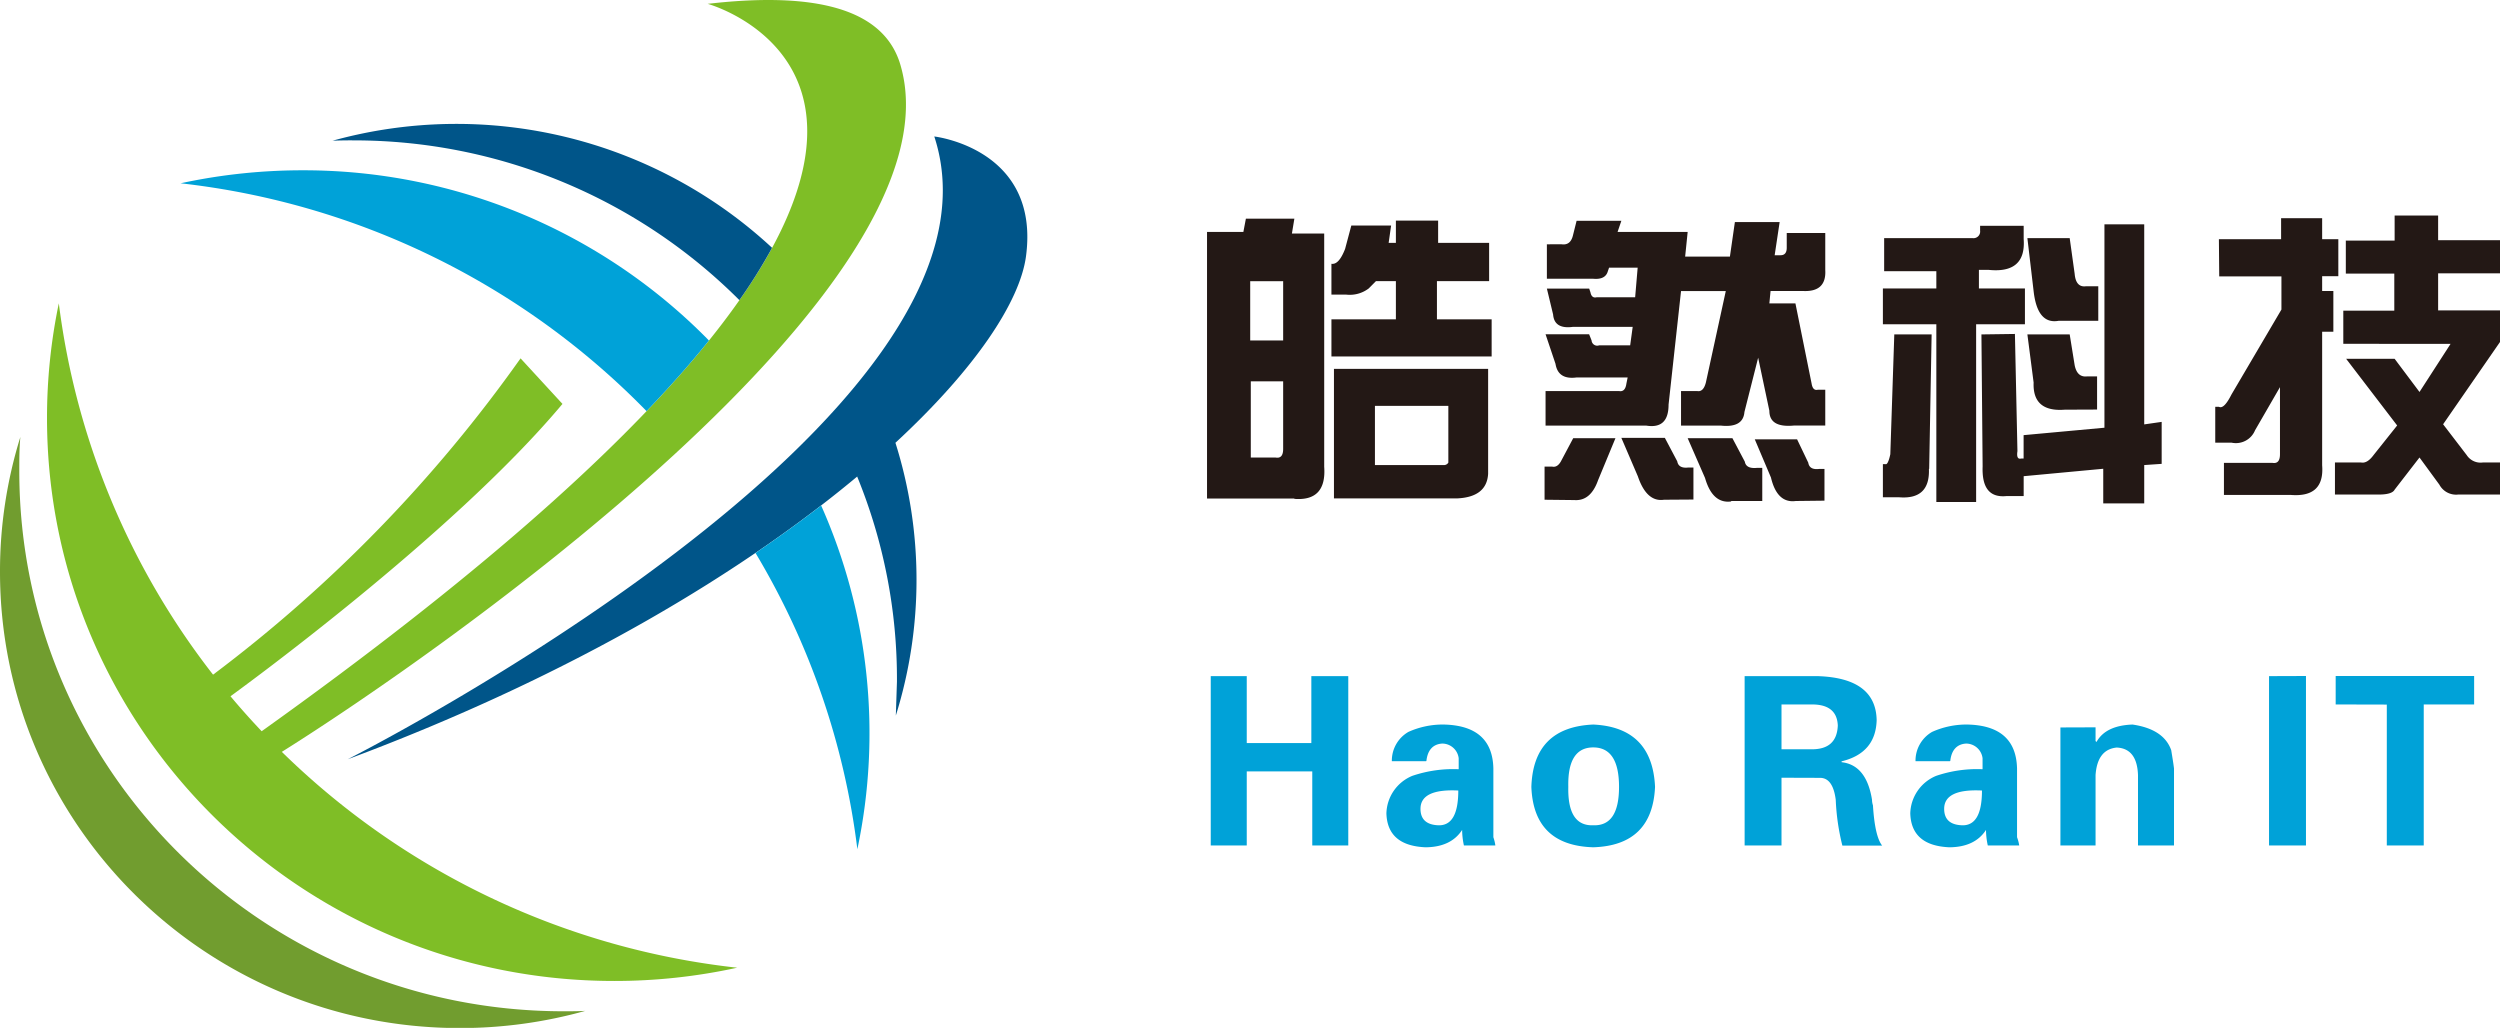 <svg id="图层_1" data-name="图层 1" xmlns="http://www.w3.org/2000/svg" viewBox="0 0 377 155"><defs><style>.cls-1{fill:#719d2f;}.cls-1,.cls-2,.cls-3,.cls-4,.cls-5{fill-rule:evenodd;}.cls-2{fill:#7fbe26;}.cls-3{fill:#005589;}.cls-4{fill:#00a2d8;}.cls-5{fill:#231815;}</style></defs><title>皓然科技</title><path class="cls-1" d="M159.5,371c-45.34,0-82.09-36.47-82.09-81.46,0-1.72,0-3.44.16-5.14a68.23,68.23,0,0,0-3.07,20.32c0,38,31.05,68.81,69.34,68.81a69.87,69.87,0,0,0,18.92-2.59C161.68,371,160.59,371,159.5,371Z" transform="translate(-74.5 -218.5)"/><path class="cls-2" d="M159.32,279.41,153,272.54a214.88,214.88,0,0,1-46.37,47.7,114.29,114.29,0,0,1-23.26-56,84.42,84.42,0,0,0-1.78,17.31c0,46.88,38.3,84.88,85.54,84.88a86.47,86.47,0,0,0,18.54-2A116.27,116.27,0,0,1,117,331.88c23.49-14.71,103.18-70.25,93.27-103.64-2.24-7.56-11-11.25-29.05-9.16,0,0,62.4,17.1-67.26,109.69q-2.43-2.56-4.7-5.27C109.37,323.39,142.44,299.58,159.32,279.41Z" transform="translate(-74.5 -218.5)"/><path class="cls-3" d="M126.93,333s102.29-51.65,88.46-93.92c0,0,16,1.81,13.83,18.07-.91,6.79-7.54,16.89-19.69,28.12a68.73,68.73,0,0,1,.06,41.14l.17-5.13a80.58,80.58,0,0,0-6-30.92l.58-.48C187.12,304.39,161.22,320.21,126.93,333Z" transform="translate(-74.5 -218.5)"/><path class="cls-4" d="M101.73,246.14A116.25,116.25,0,0,1,172,280.5c3.61-3.77,6.73-7.31,9.41-10.65a85.59,85.59,0,0,0-61.08-25.67A87.13,87.13,0,0,0,101.73,246.14Z" transform="translate(-74.5 -218.5)"/><path class="cls-4" d="M198.33,294.73q-4.62,3.56-9.9,7.16a114,114,0,0,1,15.36,44.67,84.51,84.51,0,0,0-5.46-51.83Z" transform="translate(-74.5 -218.5)"/><path class="cls-3" d="M127.87,239.67A82.16,82.16,0,0,1,186,263.76a80.87,80.87,0,0,0,4.93-7.89,70,70,0,0,0-66.28-16.15C125.69,239.68,126.78,239.66,127.87,239.67Z" transform="translate(-74.5 -218.5)"/><path class="cls-5" d="M283.91,255.12H285v-3.35h6.37v3.35h7.69v5.77h-7.87v5.77h8.25v5.59H275.28v-5.59H285v-5.77h-3L280.9,262a4.72,4.72,0,0,1-3.37.93h-2.25v-4.65c.75.12,1.43-.62,2.06-2.24l.94-3.53h6l-.37,2.6Zm-8.25,19h23.25v15.82q-.2,3.52-4.69,3.72H275.66V274.11Zm17.25,14.14v-8.56H281.84v8.93h10.32a.76.76,0,0,0,.75-.37Zm-25-27.36h-4.88v8.94H268v-8.94ZM268,276h-4.88V287.5h3.76c.75.13,1.12-.31,1.12-1.3V276Zm1.69,17.68H256.52v-40.2H262l.38-2h7.31l-.37,2.24h4.87v35.17c.25,3.47-1.25,5.09-4.5,4.84Zm38.11-38.34H310c.88.12,1.44-.31,1.69-1.3l.56-2.24H319l-.57,1.68H329l-.38,3.72h6.75l.75-5.21h6.75l-.75,5H343c.63,0,.94-.38.94-1.12v-2.23h5.81v5.58c.13,2.23-1,3.29-3.38,3.16h-4.87l-.18,1.87h3.93l2.44,12.09c.12.75.44,1.06.94.93h1.12v5.4h-4.69c-2.5.24-3.74-.49-3.74-2.23l-1.69-8-2.07,8.19c-.13,1.61-1.31,2.29-3.56,2.05h-6v-5.21h2.43c.63.12,1.07-.31,1.32-1.3l3-13.78H328l-1.88,17.13c0,2.48-1.12,3.53-3.38,3.16H307.57v-5.21h11.07c.63.12,1-.25,1.12-1.12l.19-.93h-7.69c-1.88.25-2.93-.44-3.19-2.05l-1.5-4.46h6.57l.37.93a.85.85,0,0,0,1.13.74h4.69l.38-2.79h-9q-2.82.38-3-1.86l-.94-3.91h6.38l.19.56q.18.93.93.75h5.81l.38-4.47h-4.31l-.19.55c-.24.87-1,1.25-2.25,1.12h-6.94v-5.21Zm-.38,38.52v-5h1.13c.5.12.94-.12,1.31-.74l1.88-3.54h6.37l-2.62,6.33q-1.12,3.17-3.56,3Zm37.89.19q-2.82.38-3.75-3.54l-2.44-5.76h6.38l1.69,3.53q.18,1.13,1.68.93h.76V294Zm-9.75,0h4.69v-5h-.75c-1.13.12-1.75-.19-1.88-.93l-1.87-3.54H329l2.62,6c.75,2.61,2.07,3.79,3.94,3.54Zm-10.13-.19c-1.75.26-3.06-.93-3.94-3.53L319,284.53h6.56l1.87,3.54c.13.74.69,1.05,1.69.93h.75v4.83Zm33.24-39.45h13.31a1,1,0,0,0,1.12-1.12v-.74h6.57v2q.38,5.21-5.25,4.65h-1.5V262h6.94v5.4H372.5v26.8h-6v-26.8h-8.06V262h8.06V259.4h-7.87v-5Zm27.19,25.87c-3.25.25-4.81-1.12-4.69-4.09l-.94-7.26h6.38l.75,4.65c.25,1.24.88,1.8,1.88,1.68h1.5v5Zm-5.63-25.87h6.38l.75,5.39c.12,1.37.69,2,1.69,1.87h1.87v5.21h-6c-2.13.37-3.37-1.12-3.75-4.47l-.94-8Zm-14.81,34.8.37-20.28h-5.63L359.56,287c-.24,1.12-.5,1.61-.75,1.49h-.37v5h2.44q4.68.38,4.5-4.28Zm7.88-20.28.18,19.91c-.12,3.23,1.06,4.71,3.57,4.47h2.62v-3l12-1.12v5.22h6.18v-5.78l2.63-.18v-6.33l-2.63.38V252.33h-6V283l-12.19,1.12v3.53h-.37c-.51.12-.69-.24-.56-1.12l-.38-17.67Zm55-14.15h7.31V251h6.56v3.72h9.38v5h-9.38v5.59h9.38V270l-8.63,12.48,3.56,4.65a2.49,2.49,0,0,0,2.45,1.11h2.62v4.84h-6.38a2.86,2.86,0,0,1-2.81-1.49l-3-4.1-3.75,4.85c-.25.49-1.06.74-2.44.74h-6.56v-4.84h3.93c.63.13,1.25-.25,1.89-1.11l3.56-4.47-7.69-10.05h7.31l3.75,5,4.69-7.26H427.87v-5h7.69v-5.59h-7.31v-5Zm-19.14,5.4h9.38v5L411,278c-.75,1.49-1.37,2.11-1.88,1.85h-.56v5.4H411a3.12,3.12,0,0,0,3.56-1.86l3.76-6.51V287c0,1-.38,1.43-1.13,1.3h-7.32v4.84H420q5.06.38,4.68-4.47V268.53h1.69v-6.15h-1.69v-2.23h2.44v-5.58h-2.44V251.4h-6.19v3.17h-9.38Z" transform="translate(-74.5 -218.5)"/><path class="cls-4" d="M262.51,346h-5.43V320.46h5.43v10.09h9.74V320.46h5.57V346h-5.43V334.83h-9.88V346Zm31.9-8.29c-3.8-.19-5.7.74-5.7,2.76,0,1.56.88,2.4,2.64,2.48q3.06.15,3.06-5.24Zm-4.87-4.42h-5.15a5,5,0,0,1,2.5-4.42,12.64,12.64,0,0,1,5.3-1.11q7.37.15,7.51,6.63v10.36A6.54,6.54,0,0,1,300,346h-4.74a11.16,11.16,0,0,1-.27-2.35c-1.12,1.74-3,2.62-5.57,2.62-3.81-.18-5.75-1.88-5.85-5.11a6.3,6.3,0,0,1,3.9-5.66,19.16,19.16,0,0,1,7-1v-1.66a2.51,2.51,0,0,0-2.5-2.21c-1.4.1-2.19,1-2.37,2.63Zm34.54,3.87q-.4,8.83-9.32,9.11-9-.27-9.33-9.11.29-9,9.33-9.4,8.91.42,9.32,9.4Zm-13.08,0q-.13,5.94,3.76,5.79c2.6.1,3.89-1.83,3.89-5.79s-1.29-5.95-3.89-5.95-3.85,2-3.76,5.95Zm32.15-12.43v6.76h4.6c2.5,0,3.8-1.19,3.89-3.59-.09-2.12-1.39-3.17-3.89-3.17Zm0,11.05V346h-5.56V320.46h11q8.78.27,8.91,6.63c-.09,3.32-1.86,5.39-5.29,6.22v.13q3.75.42,4.59,5.67a2.68,2.68,0,0,0,.14.83q.29,4.69,1.39,6.08h-6a34,34,0,0,1-1-6.91c-.28-2.21-1.07-3.31-2.37-3.31Zm30.23,1.93c-3.8-.19-5.7.74-5.7,2.76,0,1.56.87,2.4,2.64,2.48q3.06.15,3.06-5.24Zm-4.87-4.42h-5.15a5,5,0,0,1,2.5-4.42,12.64,12.64,0,0,1,5.3-1.11q7.36.15,7.51,6.63v10.36A6.54,6.54,0,0,1,379,346h-4.74a11.16,11.16,0,0,1-.27-2.35c-1.12,1.74-3,2.62-5.57,2.62-3.81-.18-5.75-1.88-5.85-5.11a6.3,6.3,0,0,1,3.9-5.66,19.16,19.16,0,0,1,7-1v-1.66a2.51,2.51,0,0,0-2.5-2.21c-1.4.1-2.19,1-2.37,2.63Zm22-5.11v2.07l.14.14c.92-1.66,2.73-2.53,5.43-2.63q4.72.69,5.84,3.87c.18,1.11.33,2,.42,2.76V346h-5.43V335.38q-.14-4-3.2-4.15-2.93.28-3.2,4.15V346h-5.3V328.2Zm31.73-7.74V346h-5.57V320.46Zm4.48,4.29v-4.29h20.88v4.29H440V346h-5.57V324.75Z" transform="translate(-74.5 -218.5)"/></svg>